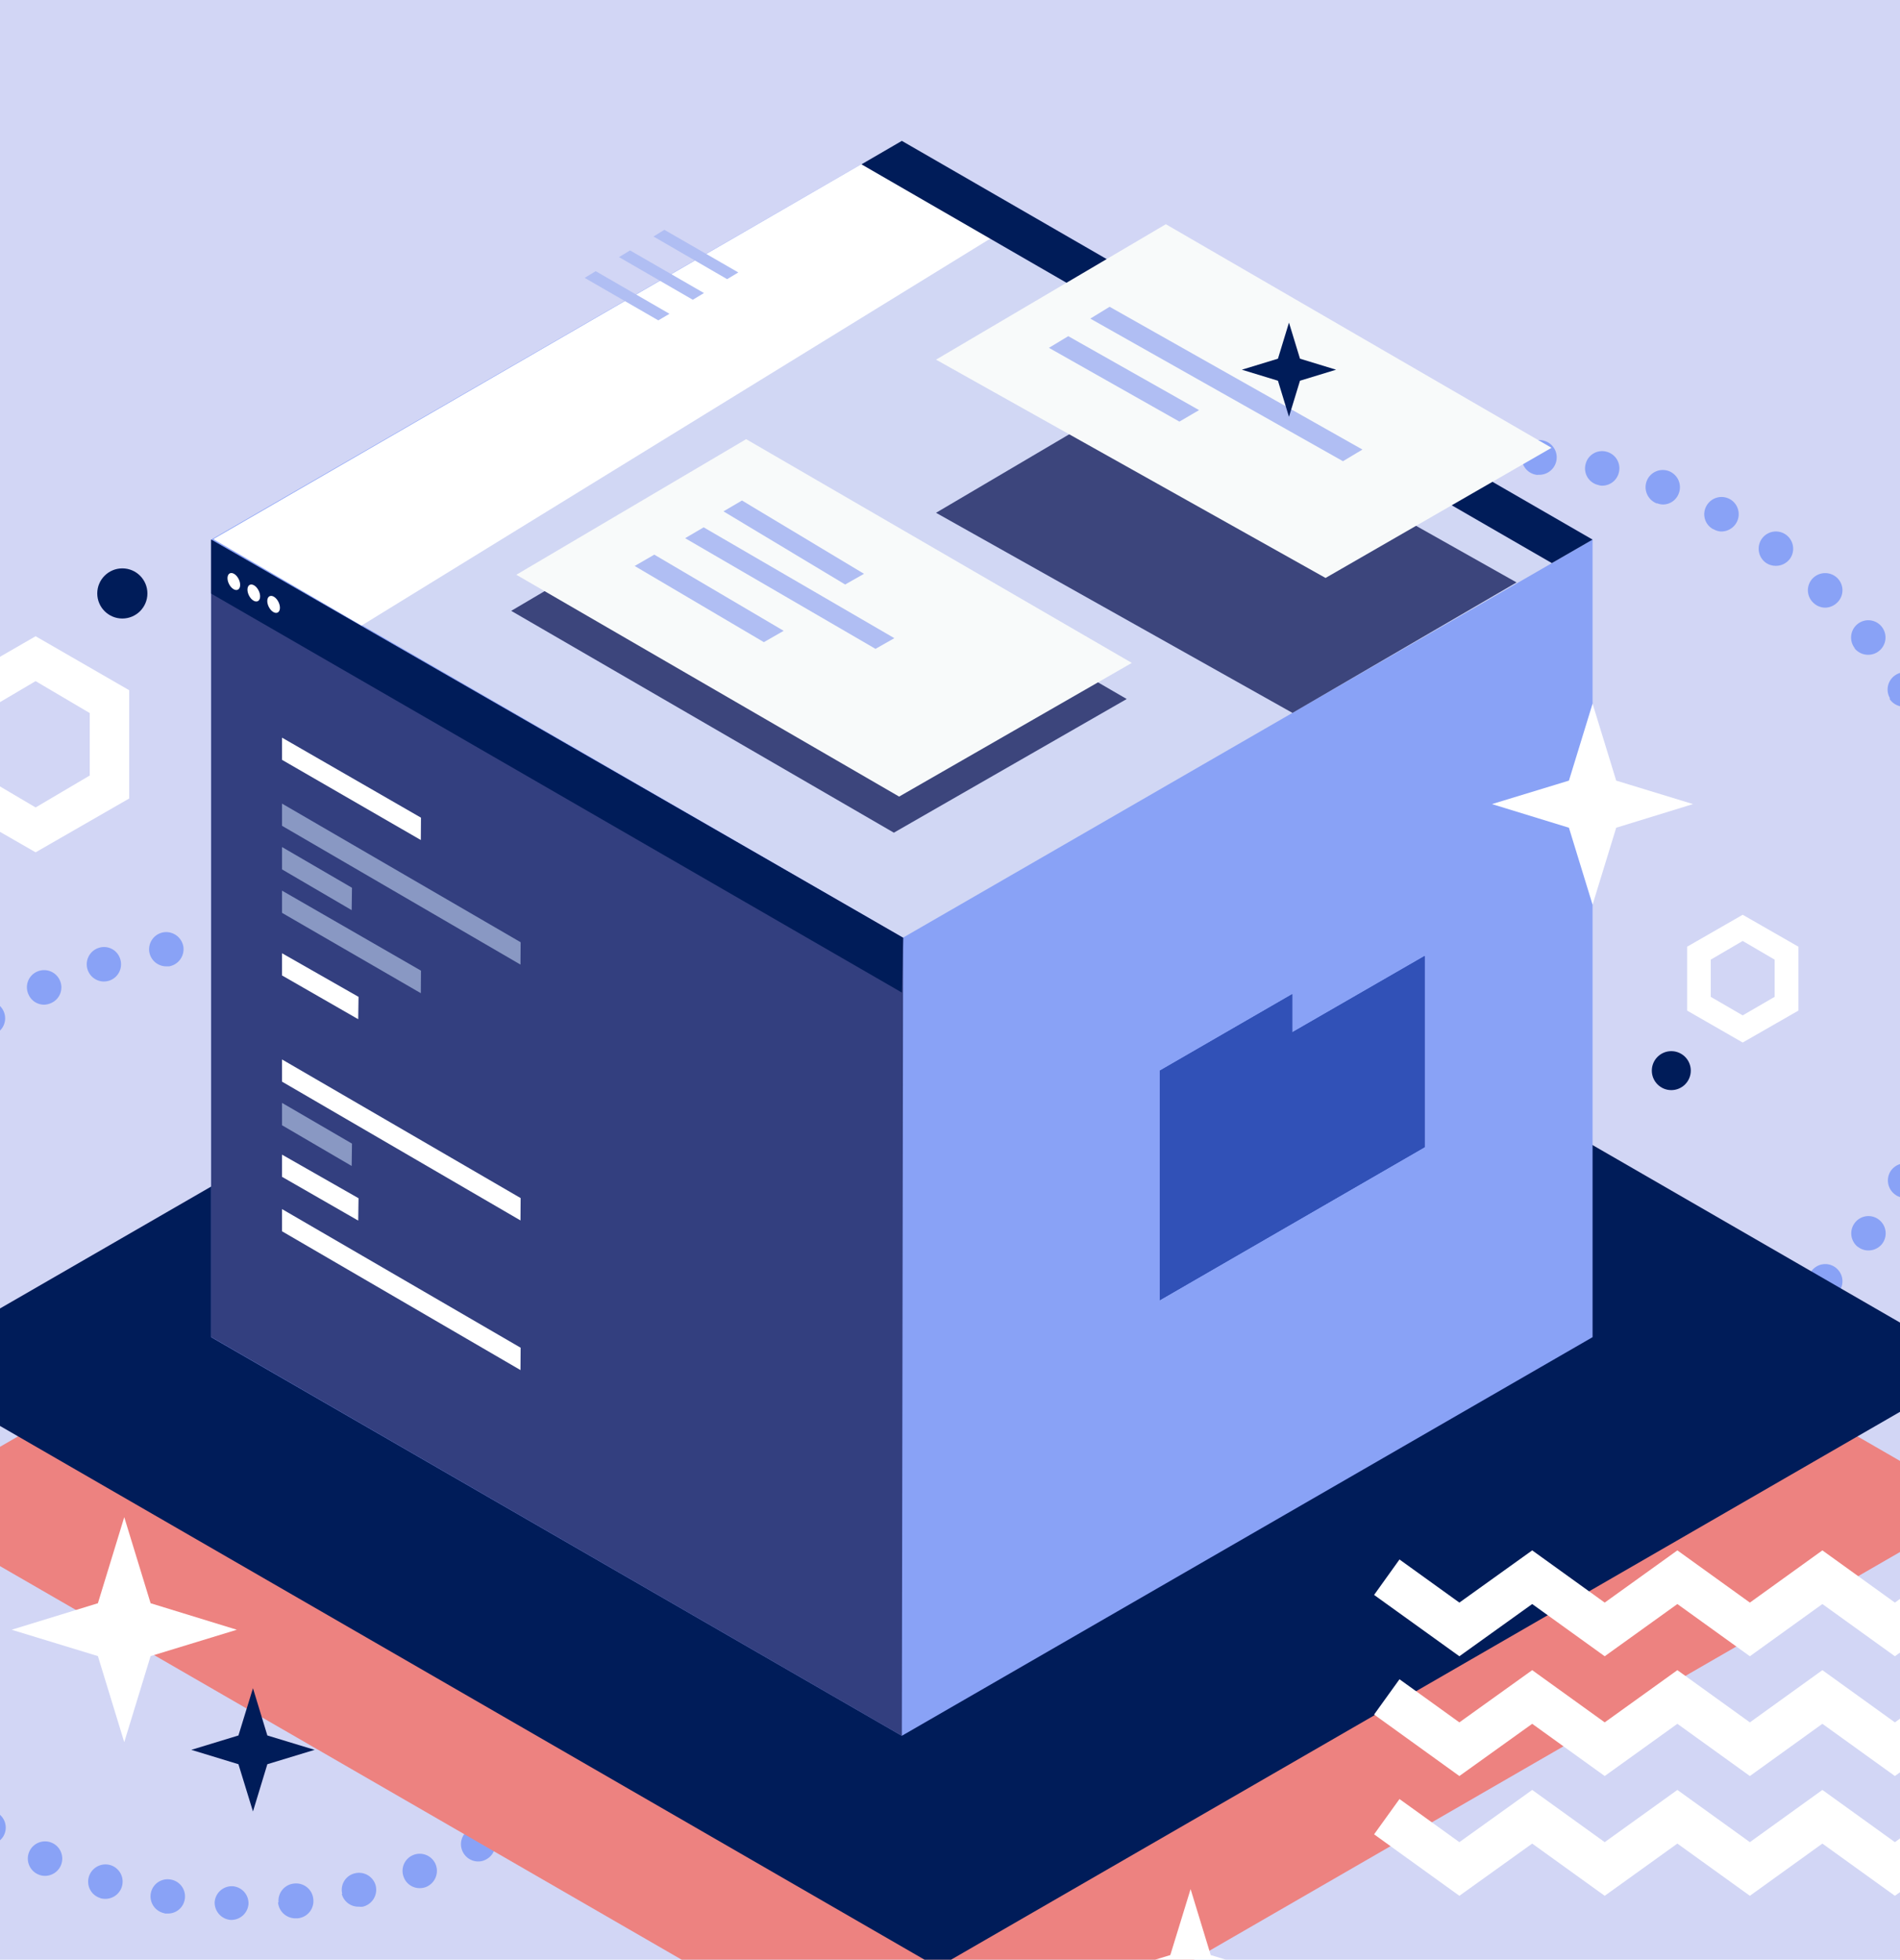 <?xml version="1.0" encoding="utf-8"?>
<svg xmlns="http://www.w3.org/2000/svg" xmlns:xlink="http://www.w3.org/1999/xlink" viewBox="0 0 118.97 122.71"><defs><style>.cls-1,.cls-14,.cls-2{fill:#3151b7;}.cls-1{clip-rule:evenodd;}.cls-3{fill:#d2d6f5;}.cls-4{fill:#89a2f6;}.cls-5{fill:#ed8280;}.cls-6{fill:#001c59;}.cls-12,.cls-7{fill:#252e6a;}.cls-7{opacity:0.85;}.cls-8{fill:#fff;}.cls-9{fill:#c8daf4;opacity:0.58;}.cls-10{fill:#d1d7f4;}.cls-11{fill:#b0bef3;}.cls-12{opacity:0.86;}.cls-13{fill:#f8fafa;}.cls-14{fill-rule:evenodd;}.cls-15{clip-path:url(#clip-path);}.cls-16{clip-path:url(#clip-path-2);}</style><clipPath id="clip-path"><polygon class="cls-1" points="72.62 81.41 89.2 71.83 89.2 59.87 80.91 64.65 80.91 62.26 72.62 67.05 72.62 81.41"/></clipPath><clipPath id="clip-path-2"><polygon class="cls-2" points="72.62 81.41 89.2 71.83 89.2 57.47 72.62 67.05 72.62 81.41"/></clipPath></defs><title>Docs Icon 1</title><g id="Docs_Icon_1" data-name="Docs Icon 1"><rect class="cls-3" x="-20.52" y="-17.09" width="160" height="160"/><path class="cls-4" d="M14.44,120.22a1.09,1.09,0,0,1-1-1.11h0a1.08,1.08,0,0,1,1.12-1h0a1.07,1.07,0,0,1,1,1.11h0a1.08,1.08,0,0,1-1.08,1h0Zm3-1.1a1.08,1.08,0,0,1,1-1.18h0a1.08,1.08,0,0,1,1.18,1h0a1.08,1.08,0,0,1-1,1.18h-.11A1.09,1.09,0,0,1,17.41,119.12Zm-7.11.69h0a1.08,1.08,0,0,1-.89-1.24h0a1.07,1.07,0,0,1,1.24-.88h0a1.07,1.07,0,0,1,.89,1.23h0a1.06,1.06,0,0,1-1.06.9H10.3Zm11.1-1.22a1.06,1.06,0,0,1,.8-1.29h0a1.08,1.08,0,0,1,1.3.79h0a1.09,1.09,0,0,1-.81,1.3h0a1,1,0,0,1-.24,0h0A1.07,1.07,0,0,1,21.4,118.59Zm-15.15.26h0a1.07,1.07,0,0,1-.71-1.35h0a1.09,1.09,0,0,1,1.35-.71h0a1.08,1.08,0,0,1,.71,1.35h0a1.08,1.08,0,0,1-1,.76h0A1.19,1.19,0,0,1,6.25,118.85Zm19-1.31a1.07,1.07,0,0,1,.61-1.39h0a1.08,1.08,0,0,1,1.4.62h0a1.09,1.09,0,0,1-.62,1.39h0a1.07,1.07,0,0,1-.39.07h0A1.06,1.06,0,0,1,25.28,117.54Zm-22.91-.18a1.08,1.08,0,0,1-.53-1.43h0a1.08,1.08,0,0,1,1.43-.53h0a1.08,1.08,0,0,1,.53,1.43h0a1.08,1.08,0,0,1-1,.63h0A1,1,0,0,1,2.37,117.36ZM29,116a1.07,1.07,0,0,1,.42-1.46h0a1.07,1.07,0,0,1,1.46.42h0a1.07,1.07,0,0,1-.42,1.46h0a1,1,0,0,1-.52.14h0A1.08,1.08,0,0,1,29,116Zm-30.26-.62h0a1.07,1.07,0,0,1-.33-1.49h0a1.08,1.08,0,0,1,1.49-.33h0A1.07,1.07,0,0,1,.2,115h0a1.07,1.07,0,0,1-.91.5h0A1.11,1.11,0,0,1-1.28,115.36Zm33.71-1.42a1.08,1.08,0,0,1,.23-1.51h0a1.08,1.08,0,0,1,1.51.23h0a1.07,1.07,0,0,1-.23,1.5h0a1,1,0,0,1-.64.21h0A1.1,1.1,0,0,1,32.43,113.94Zm-37.06-1a1.07,1.07,0,0,1-.13-1.52h0a1.09,1.09,0,0,1,1.52-.13h0a1.08,1.08,0,0,1,.13,1.51h0a1.1,1.1,0,0,1-.83.38h0A1.07,1.07,0,0,1-4.63,112.89Zm40.22-1.44a1.08,1.08,0,0,1,0-1.52h0a1.08,1.08,0,0,1,1.53,0h0a1.09,1.09,0,0,1,0,1.53h0a1.08,1.08,0,0,1-.75.3h0A1.06,1.06,0,0,1,35.59,111.45ZM-7.63,110a1.09,1.09,0,0,1,.08-1.52h0a1.08,1.08,0,0,1,1.52.07h0a1.09,1.09,0,0,1-.07,1.53h0a1.11,1.11,0,0,1-.72.27h0A1.08,1.08,0,0,1-7.63,110Zm46-1.43a1.08,1.08,0,0,1-.18-1.52h0a1.09,1.09,0,0,1,1.52-.17h0a1.08,1.08,0,0,1,.17,1.51h0a1.06,1.06,0,0,1-.84.41h0A1.07,1.07,0,0,1,38.39,108.57Zm-48.59-1.83a1.08,1.08,0,0,1,.27-1.5h0a1.08,1.08,0,0,1,1.5.28h0a1.08,1.08,0,0,1-.28,1.5h0a1.12,1.12,0,0,1-.61.19h0A1.07,1.07,0,0,1-10.2,106.74Zm51-1.4a1.08,1.08,0,0,1-.38-1.48h0a1.06,1.06,0,0,1,1.47-.37h0a1.06,1.06,0,0,1,.38,1.47h0a1.08,1.08,0,0,1-.93.53h0A1.08,1.08,0,0,1,40.79,105.34Zm-53.12-2.17a1.08,1.08,0,0,1,.47-1.45h0a1.08,1.08,0,0,1,1.45.47h0a1.08,1.08,0,0,1-.47,1.45h0a1.11,1.11,0,0,1-.49.12h0A1.09,1.09,0,0,1-12.33,103.17Zm55.06-1.35a1.07,1.07,0,0,1-.57-1.41h0a1.06,1.06,0,0,1,1.41-.57h0a1.07,1.07,0,0,1,.57,1.41h0a1.07,1.07,0,0,1-1,.66h0A1.06,1.06,0,0,1,42.73,101.82ZM-14,99.34A1.08,1.08,0,0,1-13.3,98h0a1.09,1.09,0,0,1,1.38.66h0a1.08,1.08,0,0,1-.67,1.37h0a1,1,0,0,1-.35.06h0A1.08,1.08,0,0,1-14,99.34Zm58.14-1.27a1.07,1.07,0,0,1-.75-1.32h0A1.08,1.08,0,0,1,44.75,96h0a1.09,1.09,0,0,1,.76,1.33h0a1.08,1.08,0,0,1-1,.79h0A1,1,0,0,1,44.18,98.07Zm-59.24-2.74h0a1.07,1.07,0,0,1,.84-1.27h0a1.07,1.07,0,0,1,1.27.84h0a1.08,1.08,0,0,1-.84,1.27h0l-.22,0h0A1.07,1.07,0,0,1-15.06,95.33Zm60.18-1.16A1.09,1.09,0,0,1,44.19,93h0A1.09,1.09,0,0,1,45.4,92h0a1.07,1.07,0,0,1,.93,1.21h0a1.08,1.08,0,0,1-1.07.94h-.14Zm-60.74-3a1.07,1.07,0,0,1,1-1.14h0a1.09,1.09,0,0,1,1.15,1h0a1.09,1.09,0,0,1-1,1.15h-.07A1.09,1.09,0,0,1-15.62,91.2Zm60.07-2.11v0h0v0h0A1.07,1.07,0,0,1,45.52,88h0A1.07,1.07,0,0,1,46.6,89h0v0h0v0h0a1.07,1.07,0,0,1-1.07,1.08h0A1.08,1.08,0,0,1,44.45,89.09Zm-59.06-.9a1.07,1.07,0,0,1-1-1.14h0a1.07,1.07,0,0,1,1.14-1h0a1.08,1.08,0,0,1,1,1.15h0a1.07,1.07,0,0,1-1.07,1h-.07Zm58.8-3A1.08,1.08,0,0,1,45.11,84h0a1.08,1.08,0,0,1,1.21.93h0a1.07,1.07,0,0,1-.92,1.21h-.15A1.07,1.07,0,0,1,44.19,85.17Zm-58.42-1a1.08,1.08,0,0,1-.85-1.27h0a1.08,1.08,0,0,1,1.27-.84h0A1.08,1.08,0,0,1-13,83.35h0a1.09,1.09,0,0,1-1.06.86h0A.75.75,0,0,1-14.23,84.19Zm57.64-2.82a1.07,1.07,0,0,1,.75-1.32h0a1.08,1.08,0,0,1,1.33.75h0a1.09,1.09,0,0,1-.75,1.33h0a1.43,1.43,0,0,1-.29,0h0A1.08,1.08,0,0,1,43.41,81.37Zm-56.73-1.09A1.07,1.07,0,0,1-14,78.91h0a1.07,1.07,0,0,1,1.37-.67h0a1.07,1.07,0,0,1,.66,1.37h0a1.07,1.07,0,0,1-1,.73h0A1.13,1.13,0,0,1-13.32,80.28Zm55.45-2.56a1.09,1.09,0,0,1,.57-1.42h0a1.09,1.09,0,0,1,1.42.57h0a1.09,1.09,0,0,1-.57,1.42h0a1,1,0,0,1-.42.08h0A1.09,1.09,0,0,1,42.13,77.72Zm-54-1.2a1.08,1.08,0,0,1-.48-1.45h0a1.08,1.08,0,0,1,1.45-.47h0A1.06,1.06,0,0,1-10.44,76h0a1.07,1.07,0,0,1-1,.6h0A1,1,0,0,1-11.88,76.52Zm52.26-2.25h0a1.08,1.08,0,0,1,.38-1.48h0a1.08,1.08,0,0,1,1.47.38h0a1.06,1.06,0,0,1-.37,1.47h0a1,1,0,0,1-.55.16h0A1.08,1.08,0,0,1,40.38,74.27ZM-10,73a1.08,1.08,0,0,1-.28-1.5h0a1.09,1.09,0,0,1,1.5-.28h0a1.09,1.09,0,0,1,.28,1.5h0a1.1,1.1,0,0,1-.89.47h0A1,1,0,0,1-10,73Zm48.14-1.91a1.07,1.07,0,0,1,.18-1.51h0a1.07,1.07,0,0,1,1.51.18h0a1.08,1.08,0,0,1-.17,1.51h0a1.07,1.07,0,0,1-.67.23h0A1.09,1.09,0,0,1,38.18,71.08ZM-7.59,69.75a1.09,1.09,0,0,1-.07-1.53h0a1.07,1.07,0,0,1,1.52-.07h0a1.08,1.08,0,0,1,.07,1.52h0a1.07,1.07,0,0,1-.79.35h0A1.12,1.12,0,0,1-7.59,69.75Zm43.17-1.53a1.07,1.07,0,0,1,0-1.52h0a1.08,1.08,0,0,1,1.53,0h0a1.07,1.07,0,0,1,0,1.52h0a1.06,1.06,0,0,1-.77.33h0A1.08,1.08,0,0,1,35.58,68.22ZM-4.8,66.85a1.08,1.08,0,0,1,.12-1.52h0a1.08,1.08,0,0,1,1.52.12h0A1.08,1.08,0,0,1-3.28,67h0a1.05,1.05,0,0,1-.7.26h0A1.06,1.06,0,0,1-4.8,66.85Zm37.42-1.13a1.07,1.07,0,0,1-.23-1.5h0a1.06,1.06,0,0,1,1.5-.23h0a1.06,1.06,0,0,1,.23,1.5h0a1.06,1.06,0,0,1-.87.44h0A1.06,1.06,0,0,1,32.62,65.72ZM-1.66,64.35a1.07,1.07,0,0,1,.33-1.49h0a1.07,1.07,0,0,1,1.48.32h0a1.08,1.08,0,0,1-.32,1.49h0a1,1,0,0,1-.58.17h0A1.08,1.08,0,0,1-1.66,64.35Zm31-.71a1.08,1.08,0,0,1-.43-1.46h0a1.07,1.07,0,0,1,1.46-.43h0a1.08,1.08,0,0,1,.43,1.46h0a1.08,1.08,0,0,1-.95.56h0A1.08,1.08,0,0,1,29.35,63.64ZM1.79,62.28a1.07,1.07,0,0,1,.51-1.43h0a1.08,1.08,0,0,1,1.44.52h0a1.07,1.07,0,0,1-.52,1.43h0a1.11,1.11,0,0,1-.46.11h0A1.06,1.06,0,0,1,1.79,62.28ZM25.84,62h0a1.07,1.07,0,0,1-.62-1.39h0A1.08,1.08,0,0,1,26.61,60h0a1.08,1.08,0,0,1,.62,1.39h0a1.08,1.08,0,0,1-1,.69h0A1.06,1.06,0,0,1,25.84,62ZM5.48,60.7a1.08,1.08,0,0,1,.71-1.35h0a1.06,1.06,0,0,1,1.34.71h0a1.08,1.08,0,0,1-.7,1.35h0a1.25,1.25,0,0,1-.32.05h0A1.08,1.08,0,0,1,5.48,60.7Zm16.65.17a1.08,1.08,0,0,1-.8-1.29h0a1.09,1.09,0,0,1,1.3-.81h0a1.08,1.08,0,0,1,.8,1.3h0a1.08,1.08,0,0,1-1.05.83h0ZM9.35,59.62a1.08,1.08,0,0,1,.88-1.24h0a1.09,1.09,0,0,1,1.25.89h0a1.09,1.09,0,0,1-.89,1.24h-.18A1.08,1.08,0,0,1,9.35,59.62Zm9,.62a1.07,1.07,0,0,1-1-1.18h0a1.09,1.09,0,0,1,1.18-1h0a1.08,1.08,0,0,1,1,1.18h0a1.07,1.07,0,0,1-1.07,1h-.1Zm-5-1.16a1.08,1.08,0,0,1,1-1.12h0a1.08,1.08,0,0,1,1.11,1h0a1.08,1.08,0,0,1-1,1.12h0A1.08,1.08,0,0,1,13.33,59.08Z"/><path class="cls-4" d="M92.38,89.72a1.07,1.07,0,0,1-1-1.11h0a1.07,1.07,0,0,1,1.11-1h0a1.07,1.07,0,0,1,1,1.11h0a1.07,1.07,0,0,1-1.07,1h0Zm3-1.1a1.08,1.08,0,0,1,1-1.18h0a1.08,1.08,0,0,1,1.18,1h0a1.07,1.07,0,0,1-1,1.18h-.11A1.07,1.07,0,0,1,95.36,88.62Zm-7.12.69h0a1.06,1.06,0,0,1-.88-1.24h0a1.08,1.08,0,0,1,1.24-.88h0a1.08,1.08,0,0,1,.88,1.24h0a1.06,1.06,0,0,1-1.06.9h0A.55.55,0,0,1,88.24,89.31Zm11.1-1.21a1.08,1.08,0,0,1,.8-1.3h0a1.08,1.08,0,0,1,1.3.8h0a1.06,1.06,0,0,1-.8,1.29h0l-.25,0h0A1.08,1.08,0,0,1,99.34,88.1Zm-15.15.26h0A1.08,1.08,0,0,1,83.48,87h0a1.08,1.08,0,0,1,1.35-.71h0a1.07,1.07,0,0,1,.71,1.35h0a1.07,1.07,0,0,1-1,.75h0A1.22,1.22,0,0,1,84.19,88.36Zm19-1.32a1.08,1.08,0,0,1,.62-1.39h0a1.08,1.08,0,0,1,1.39.62h0a1.07,1.07,0,0,1-.62,1.39h0a1.07,1.07,0,0,1-.39.07h0A1.06,1.06,0,0,1,103.22,87Zm-22.91-.18a1.08,1.08,0,0,1-.53-1.43h0a1.09,1.09,0,0,1,1.44-.52h0a1.07,1.07,0,0,1,.52,1.43h0a1.08,1.08,0,0,1-1,.62h0A1,1,0,0,1,80.31,86.86Zm26.61-1.38a1.07,1.07,0,0,1,.42-1.46h0a1.08,1.08,0,0,1,1.47.42h0a1.09,1.09,0,0,1-.43,1.47h0a1.06,1.06,0,0,1-.52.13h0A1.06,1.06,0,0,1,106.92,85.48Zm-30.26-.62h0a1.08,1.08,0,0,1-.33-1.49h0A1.08,1.08,0,0,1,77.82,83h0a1.08,1.08,0,0,1,.33,1.49h0a1.1,1.1,0,0,1-.91.5h0A1.12,1.12,0,0,1,76.66,84.86Zm33.72-1.42a1.07,1.07,0,0,1,.22-1.51h0a1.08,1.08,0,0,1,1.51.23h0a1.08,1.08,0,0,1-.23,1.51h0a1.07,1.07,0,0,1-.64.21h0A1.05,1.05,0,0,1,110.38,83.44Zm-37.07-1a1.08,1.08,0,0,1-.13-1.51h0a1.07,1.07,0,0,1,1.52-.13h0a1.08,1.08,0,0,1,.13,1.52h0a1.08,1.08,0,0,1-.82.38h0A1.08,1.08,0,0,1,73.31,82.39ZM113.53,81a1.09,1.09,0,0,1,0-1.53h0a1.07,1.07,0,0,1,1.52,0h0a1.07,1.07,0,0,1,0,1.52h0a1.08,1.08,0,0,1-.75.3h0A1.11,1.11,0,0,1,113.53,81ZM70.32,79.5A1.08,1.08,0,0,1,70.39,78h0a1.09,1.09,0,0,1,1.53.08h0a1.08,1.08,0,0,1-.08,1.52h0a1.09,1.09,0,0,1-.72.28h0A1.07,1.07,0,0,1,70.32,79.5Zm46-1.43a1.08,1.08,0,0,1-.17-1.51h0a1.07,1.07,0,0,1,1.51-.18h0a1.08,1.08,0,0,1,.18,1.52h0a1.1,1.1,0,0,1-.85.4h0A1.07,1.07,0,0,1,116.33,78.07ZM67.74,76.24A1.06,1.06,0,0,1,68,74.75h0a1.08,1.08,0,0,1,1.5.27h0a1.08,1.08,0,0,1-.27,1.5h0a1.07,1.07,0,0,1-.61.19h0A1.06,1.06,0,0,1,67.74,76.24Zm51-1.39a1.09,1.09,0,0,1-.38-1.48h0a1.09,1.09,0,0,1,1.48-.38h0a1.08,1.08,0,0,1,.37,1.48h0a1.07,1.07,0,0,1-.92.53h0A1.08,1.08,0,0,1,118.73,74.85ZM65.61,72.67a1.08,1.08,0,0,1,.47-1.45h0a1.08,1.08,0,0,1,1.45.48h0a1.06,1.06,0,0,1-.47,1.44h0a1,1,0,0,1-.49.12h0A1.07,1.07,0,0,1,65.61,72.67Zm55.06-1.34a1.09,1.09,0,0,1-.57-1.42h0a1.08,1.08,0,0,1,1.41-.57h0a1.08,1.08,0,0,1,.58,1.41h0a1.08,1.08,0,0,1-1,.66h0A1.25,1.25,0,0,1,120.67,71.33ZM64,68.84a1.08,1.08,0,0,1,.67-1.37h0a1.08,1.08,0,0,1,1.37.66h0a1.09,1.09,0,0,1-.66,1.38h0a1.13,1.13,0,0,1-.36.06h0A1.09,1.09,0,0,1,64,68.84Zm58.15-1.26a1.08,1.08,0,0,1-.76-1.33h0a1.07,1.07,0,0,1,1.32-.75h0a1.07,1.07,0,0,1,.76,1.32h0a1.08,1.08,0,0,1-1,.79h0A1.33,1.33,0,0,1,122.13,67.58ZM62.88,64.83h0a1.08,1.08,0,0,1,.84-1.27h0A1.07,1.07,0,0,1,65,64.4h0a1.07,1.07,0,0,1-.84,1.27h0a.75.75,0,0,1-.21,0h0A1.08,1.08,0,0,1,62.88,64.83Zm60.18-1.16a1.07,1.07,0,0,1-.92-1.21h0a1.08,1.08,0,0,1,1.21-.93h0a1.09,1.09,0,0,1,.93,1.21h0a1.09,1.09,0,0,1-1.07.94h-.15Zm-60.73-3a1.08,1.08,0,0,1,1-1.15h0a1.08,1.08,0,0,1,1.15,1h0a1.08,1.08,0,0,1-1,1.15H63.4A1.07,1.07,0,0,1,62.33,60.71Zm60.06-2.12v0h0v0h0a1.08,1.08,0,0,1,1.08-1.08h0a1.08,1.08,0,0,1,1.08,1.08h0v0h0v0h0a1.08,1.08,0,0,1-1.08,1.08h0A1.08,1.08,0,0,1,122.39,58.59Zm-59.06-.9a1.08,1.08,0,0,1-1-1.14h0a1.08,1.08,0,0,1,1.15-1h0a1.07,1.07,0,0,1,1,1.14h0a1.07,1.07,0,0,1-1.07,1h-.07Zm58.8-3a1.07,1.07,0,0,1,.92-1.21h0a1.08,1.08,0,0,1,1.22.92h0a1.09,1.09,0,0,1-.93,1.21h-.14A1.07,1.07,0,0,1,122.13,54.67Zm-58.42-1a1.08,1.08,0,0,1-.84-1.27h0a1.08,1.08,0,0,1,1.27-.85h0A1.08,1.08,0,0,1,65,52.85h0a1.08,1.08,0,0,1-1.05.87h0Zm57.64-2.82a1.09,1.09,0,0,1,.76-1.33h0a1.07,1.07,0,0,1,1.32.75h0a1.08,1.08,0,0,1-.75,1.33h0a.92.92,0,0,1-.29,0h0A1.1,1.1,0,0,1,121.35,50.88Zm-56.72-1.1A1.08,1.08,0,0,1,64,48.41h0a1.09,1.09,0,0,1,1.37-.67h0A1.09,1.09,0,0,1,66,49.11h0a1.09,1.09,0,0,1-1,.73h0A1,1,0,0,1,64.63,49.78Zm55.45-2.56a1.06,1.06,0,0,1,.57-1.41h0a1.08,1.08,0,0,1,1.41.57h0a1.08,1.08,0,0,1-.57,1.41h0a1.06,1.06,0,0,1-.42.09h0A1.07,1.07,0,0,1,120.08,47.22Zm-54-1.2a1.07,1.07,0,0,1-.48-1.44h0A1.07,1.07,0,0,1,67,44.1h0a1.09,1.09,0,0,1,.48,1.45h0a1.09,1.09,0,0,1-1,.59h0A1,1,0,0,1,66.06,46Zm52.26-2.25h0a1.08,1.08,0,0,1,.38-1.47h0a1.06,1.06,0,0,1,1.47.37h0a1.08,1.08,0,0,1-.37,1.48h0a1.08,1.08,0,0,1-.55.15h0A1.09,1.09,0,0,1,118.32,43.77ZM68,42.49A1.08,1.08,0,0,1,67.7,41h0a1.07,1.07,0,0,1,1.5-.28h0a1.06,1.06,0,0,1,.28,1.49h0a1.07,1.07,0,0,1-.89.47h0A1.07,1.07,0,0,1,68,42.49Zm48.14-1.9a1.08,1.08,0,0,1,.18-1.52h0a1.07,1.07,0,0,1,1.51.18h0a1.08,1.08,0,0,1-.17,1.51h0A1.08,1.08,0,0,1,117,41h0A1.09,1.09,0,0,1,116.12,40.59ZM70.36,39.25a1.08,1.08,0,0,1-.08-1.52h0a1.08,1.08,0,0,1,1.52-.08h0a1.08,1.08,0,0,1,.08,1.52h0a1.07,1.07,0,0,1-.8.36h0A1,1,0,0,1,70.36,39.25Zm43.16-1.53a1.07,1.07,0,0,1,0-1.52h0a1.09,1.09,0,0,1,1.53,0h0a1.07,1.07,0,0,1,0,1.52h0a1.1,1.1,0,0,1-.78.33h0A1.08,1.08,0,0,1,113.52,37.72ZM73.14,36.35a1.08,1.08,0,0,1,.12-1.52h0a1.08,1.08,0,0,1,1.52.13h0a1.08,1.08,0,0,1-.12,1.52h0a1.07,1.07,0,0,1-.7.25h0A1.08,1.08,0,0,1,73.14,36.35Zm37.42-1.12a1.08,1.08,0,0,1-.23-1.51h0a1.08,1.08,0,0,1,1.51-.23h0a1.08,1.08,0,0,1,.23,1.51h0a1.09,1.09,0,0,1-.87.43h0A1.08,1.08,0,0,1,110.56,35.23ZM76.28,33.85a1.08,1.08,0,0,1,.33-1.49h0a1.07,1.07,0,0,1,1.49.33h0a1.08,1.08,0,0,1-.33,1.49h0a1.12,1.12,0,0,1-.58.17h0A1.1,1.1,0,0,1,76.28,33.85Zm31-.71a1.06,1.06,0,0,1-.43-1.46h0a1.08,1.08,0,0,1,1.46-.43h0a1.08,1.08,0,0,1,.43,1.46h0a1.09,1.09,0,0,1-1,.57h0A1.06,1.06,0,0,1,107.3,33.14ZM79.73,31.79a1.09,1.09,0,0,1,.52-1.44h0a1.08,1.08,0,0,1,1.43.53h0a1.08,1.08,0,0,1-.52,1.43h0a1.06,1.06,0,0,1-.46.1h0A1.07,1.07,0,0,1,79.73,31.79Zm24-.27h0a1.09,1.09,0,0,1-.62-1.4h0a1.08,1.08,0,0,1,1.39-.62h0a1.08,1.08,0,0,1,.62,1.39h0a1.06,1.06,0,0,1-1,.7h0A1.07,1.07,0,0,1,103.78,31.52ZM83.42,30.2a1.08,1.08,0,0,1,.71-1.35h0a1.08,1.08,0,0,1,1.35.71h0a1.08,1.08,0,0,1-.71,1.35h0a1.19,1.19,0,0,1-.32.05h0A1.08,1.08,0,0,1,83.42,30.2Zm16.66.17a1.06,1.06,0,0,1-.8-1.29h0a1.06,1.06,0,0,1,1.29-.8h0a1.07,1.07,0,0,1,.8,1.29h0a1.07,1.07,0,0,1-1,.84h0A.73.73,0,0,1,100.08,30.37ZM87.29,29.13a1.09,1.09,0,0,1,.88-1.25h0a1.09,1.09,0,0,1,1.25.89h0A1.08,1.08,0,0,1,88.53,30h0l-.17,0h0A1.09,1.09,0,0,1,87.29,29.13Zm9,.61a1.08,1.08,0,0,1-1-1.18h0a1.08,1.08,0,0,1,1.18-1h0a1.08,1.08,0,0,1,1,1.17h0a1.09,1.09,0,0,1-1.08,1h-.1Zm-5-1.16a1.08,1.08,0,0,1,1-1.11h0a1.08,1.08,0,0,1,1.12,1h0a1.08,1.08,0,0,1-1,1.11h0A1.08,1.08,0,0,1,91.27,28.58Z"/><polygon class="cls-5" points="123.91 94.33 58.72 131.97 -6.47 94.33 58.72 56.7 123.91 94.33"/><polygon class="cls-6" points="123.81 85.61 58.72 123.19 -6.37 85.61 58.72 48.03 123.81 85.61"/><polygon class="cls-4" points="99.72 83.73 99.72 33.79 56.47 8.82 13.22 33.79 13.22 83.73 56.47 108.69 99.72 83.73"/><polygon class="cls-7" points="13.22 83.72 56.47 108.69 56.55 58.71 13.22 33.79 13.22 83.72"/><polygon class="cls-6" points="13.22 37.17 56.47 62.15 56.55 58.71 13.22 33.79 13.22 37.17"/><polygon class="cls-8" points="17.66 47.58 26.35 52.6 26.36 51.2 17.66 46.19 17.66 47.58"/><polygon class="cls-8" points="17.66 61.08 22.43 63.82 22.45 62.42 17.66 59.69 17.66 61.08"/><polygon class="cls-8" points="17.66 73.69 22.43 76.43 22.45 75.03 17.66 72.3 17.66 73.69"/><polygon class="cls-9" points="17.66 57.16 26.35 62.19 26.36 60.78 17.66 55.77 17.66 57.16"/><ellipse class="cls-8" cx="14.64" cy="36.41" rx="0.34" ry="0.57" transform="translate(-14.67 10.32) rotate(-26.42)"/><ellipse class="cls-8" cx="15.89" cy="37.13" rx="0.34" ry="0.57" transform="translate(-14.86 10.95) rotate(-26.42)"/><ellipse class="cls-8" cx="17.13" cy="37.85" rx="0.34" ry="0.57" transform="translate(-15.05 11.57) rotate(-26.42)"/><polygon class="cls-9" points="17.66 51.71 32.59 60.4 32.6 59 17.66 50.32 17.66 51.71"/><polygon class="cls-9" points="17.66 54.44 22.02 56.99 22.04 55.59 17.66 53.04 17.66 54.44"/><polygon class="cls-8" points="17.66 67.73 32.59 76.42 32.6 75.02 17.66 66.34 17.66 67.73"/><polygon class="cls-8" points="17.66 77.1 32.59 85.79 32.6 84.39 17.66 75.71 17.66 77.1"/><polygon class="cls-9" points="17.66 70.46 22.02 73.01 22.04 71.61 17.66 69.06 17.66 70.46"/><polygon class="cls-10" points="99.72 33.79 56.55 58.71 13.4 33.8 56.47 8.82 99.72 33.79"/><polygon class="cls-8" points="64.43 13.45 22.64 39.17 13.37 33.75 56.47 8.82 64.43 13.45"/><polygon class="cls-6" points="99.72 33.79 97.17 35.26 53.94 10.29 56.47 8.82 99.72 33.79"/><polygon class="cls-11" points="46.23 17.06 45.53 17.48 40.92 14.81 41.6 14.39 46.23 17.06"/><polygon class="cls-11" points="44.08 18.35 43.38 18.77 38.76 16.1 39.45 15.68 44.08 18.35"/><polygon class="cls-11" points="41.92 19.65 41.22 20.06 36.61 17.4 37.3 16.98 41.92 19.65"/><polygon class="cls-12" points="94.96 36.47 80.93 44.64 58.61 32.11 72.59 23.87 94.96 36.47"/><polygon class="cls-13" points="97.15 28.04 83 36.19 58.61 22.52 73 14.04 97.15 28.04"/><polygon class="cls-12" points="70.55 43.77 55.97 52.14 32.01 38.25 46.4 29.76 70.55 43.77"/><polygon class="cls-13" points="70.87 41.51 56.3 49.88 32.33 35.99 46.72 27.5 70.87 41.51"/><polygon class="cls-11" points="85.31 28.15 84.09 28.88 68.27 19.95 69.48 19.21 85.31 28.15"/><polygon class="cls-11" points="75.08 25.68 73.85 26.4 65.68 21.78 66.89 21.05 75.08 25.68"/><polygon class="cls-11" points="54.1 35.93 52.92 36.6 45.3 32.02 46.46 31.34 54.1 35.93"/><polygon class="cls-11" points="56 39.96 54.82 40.63 42.9 33.7 44.06 33.02 56 39.96"/><polygon class="cls-11" points="49.07 39.5 47.83 40.21 39.74 35.44 40.97 34.73 49.07 39.5"/><polygon class="cls-8" points="101.2 51.83 106.01 50.35 101.2 48.88 99.72 44.06 98.24 48.88 93.42 50.35 98.24 51.83 99.72 56.65 101.2 51.83"/><polygon class="cls-8" points="9.43 103.7 14.83 102.05 9.43 100.39 7.78 95 6.13 100.39 0.73 102.05 6.13 103.7 7.78 109.09 9.43 103.7"/><polygon class="cls-6" points="16.74 110.47 19.7 109.57 16.74 108.67 15.84 105.71 14.93 108.67 11.98 109.57 14.93 110.47 15.84 113.43 16.74 110.47"/><polygon class="cls-8" points="75.81 124.95 79.94 123.68 75.81 122.42 74.55 118.29 73.28 122.42 69.15 123.68 73.28 124.95 74.55 129.07 75.81 124.95"/><polygon class="cls-6" points="81.4 23.84 83.66 23.15 81.4 22.46 80.71 20.2 80.02 22.46 77.76 23.15 80.02 23.84 80.71 26.1 81.4 23.84"/><path class="cls-8" d="M2.23,53.37-3.63,50V43.22l5.86-3.38,5.86,3.38V50Zm-3.39-4.81,3.39,2,3.39-2V44.65l-3.39-2-3.39,2Z"/><path class="cls-8" d="M109.12,65.28l-3.48-2v-4l3.48-2,3.49,2v4Zm-2-2.86,2,1.16,2-1.16V60.09l-2-1.17-2,1.17Z"/><circle class="cls-6" cx="7.66" cy="37.16" r="1.57"/><circle class="cls-6" cx="104.65" cy="67.04" r="1.22"/><polygon class="cls-8" points="109.57 103.71 105.03 100.44 100.48 103.71 95.94 100.44 91.38 103.71 86.04 99.87 87.63 97.65 91.38 100.35 95.94 97.08 100.48 100.35 105.03 97.08 109.57 100.35 114.11 97.08 118.65 100.35 123.19 97.08 128.53 100.92 126.94 103.14 123.19 100.44 118.65 103.71 114.11 100.44 109.57 103.71"/><polygon class="cls-8" points="109.57 111.21 105.03 107.94 100.48 111.21 95.94 107.94 91.38 111.21 86.04 107.36 87.63 105.15 91.38 107.85 95.94 104.58 100.48 107.85 105.03 104.58 109.57 107.85 114.11 104.58 118.65 107.85 123.19 104.58 128.53 108.42 126.94 110.64 123.19 107.94 118.65 111.21 114.11 107.94 109.57 111.21"/><polygon class="cls-8" points="109.57 118.71 105.03 115.44 100.48 118.71 95.94 115.44 91.38 118.71 86.04 114.86 87.63 112.65 91.38 115.35 95.94 112.08 100.48 115.35 105.03 112.08 109.57 115.35 114.11 112.08 118.65 115.35 123.19 112.08 128.53 115.92 126.94 118.14 123.19 115.44 118.65 118.71 114.11 115.44 109.57 118.71"/><polygon class="cls-14" points="72.62 81.41 89.2 71.83 89.2 59.87 80.91 64.65 80.91 62.26 72.62 67.05 72.62 81.41"/><g class="cls-15"><polygon class="cls-2" points="72.62 81.41 89.2 71.83 89.2 57.47 72.62 67.05 72.62 81.41"/><g class="cls-16"><polygon class="cls-2" points="67.44 90.38 94.38 74.83 94.38 48.5 67.44 64.06 67.44 90.38"/></g></g></g></svg>
